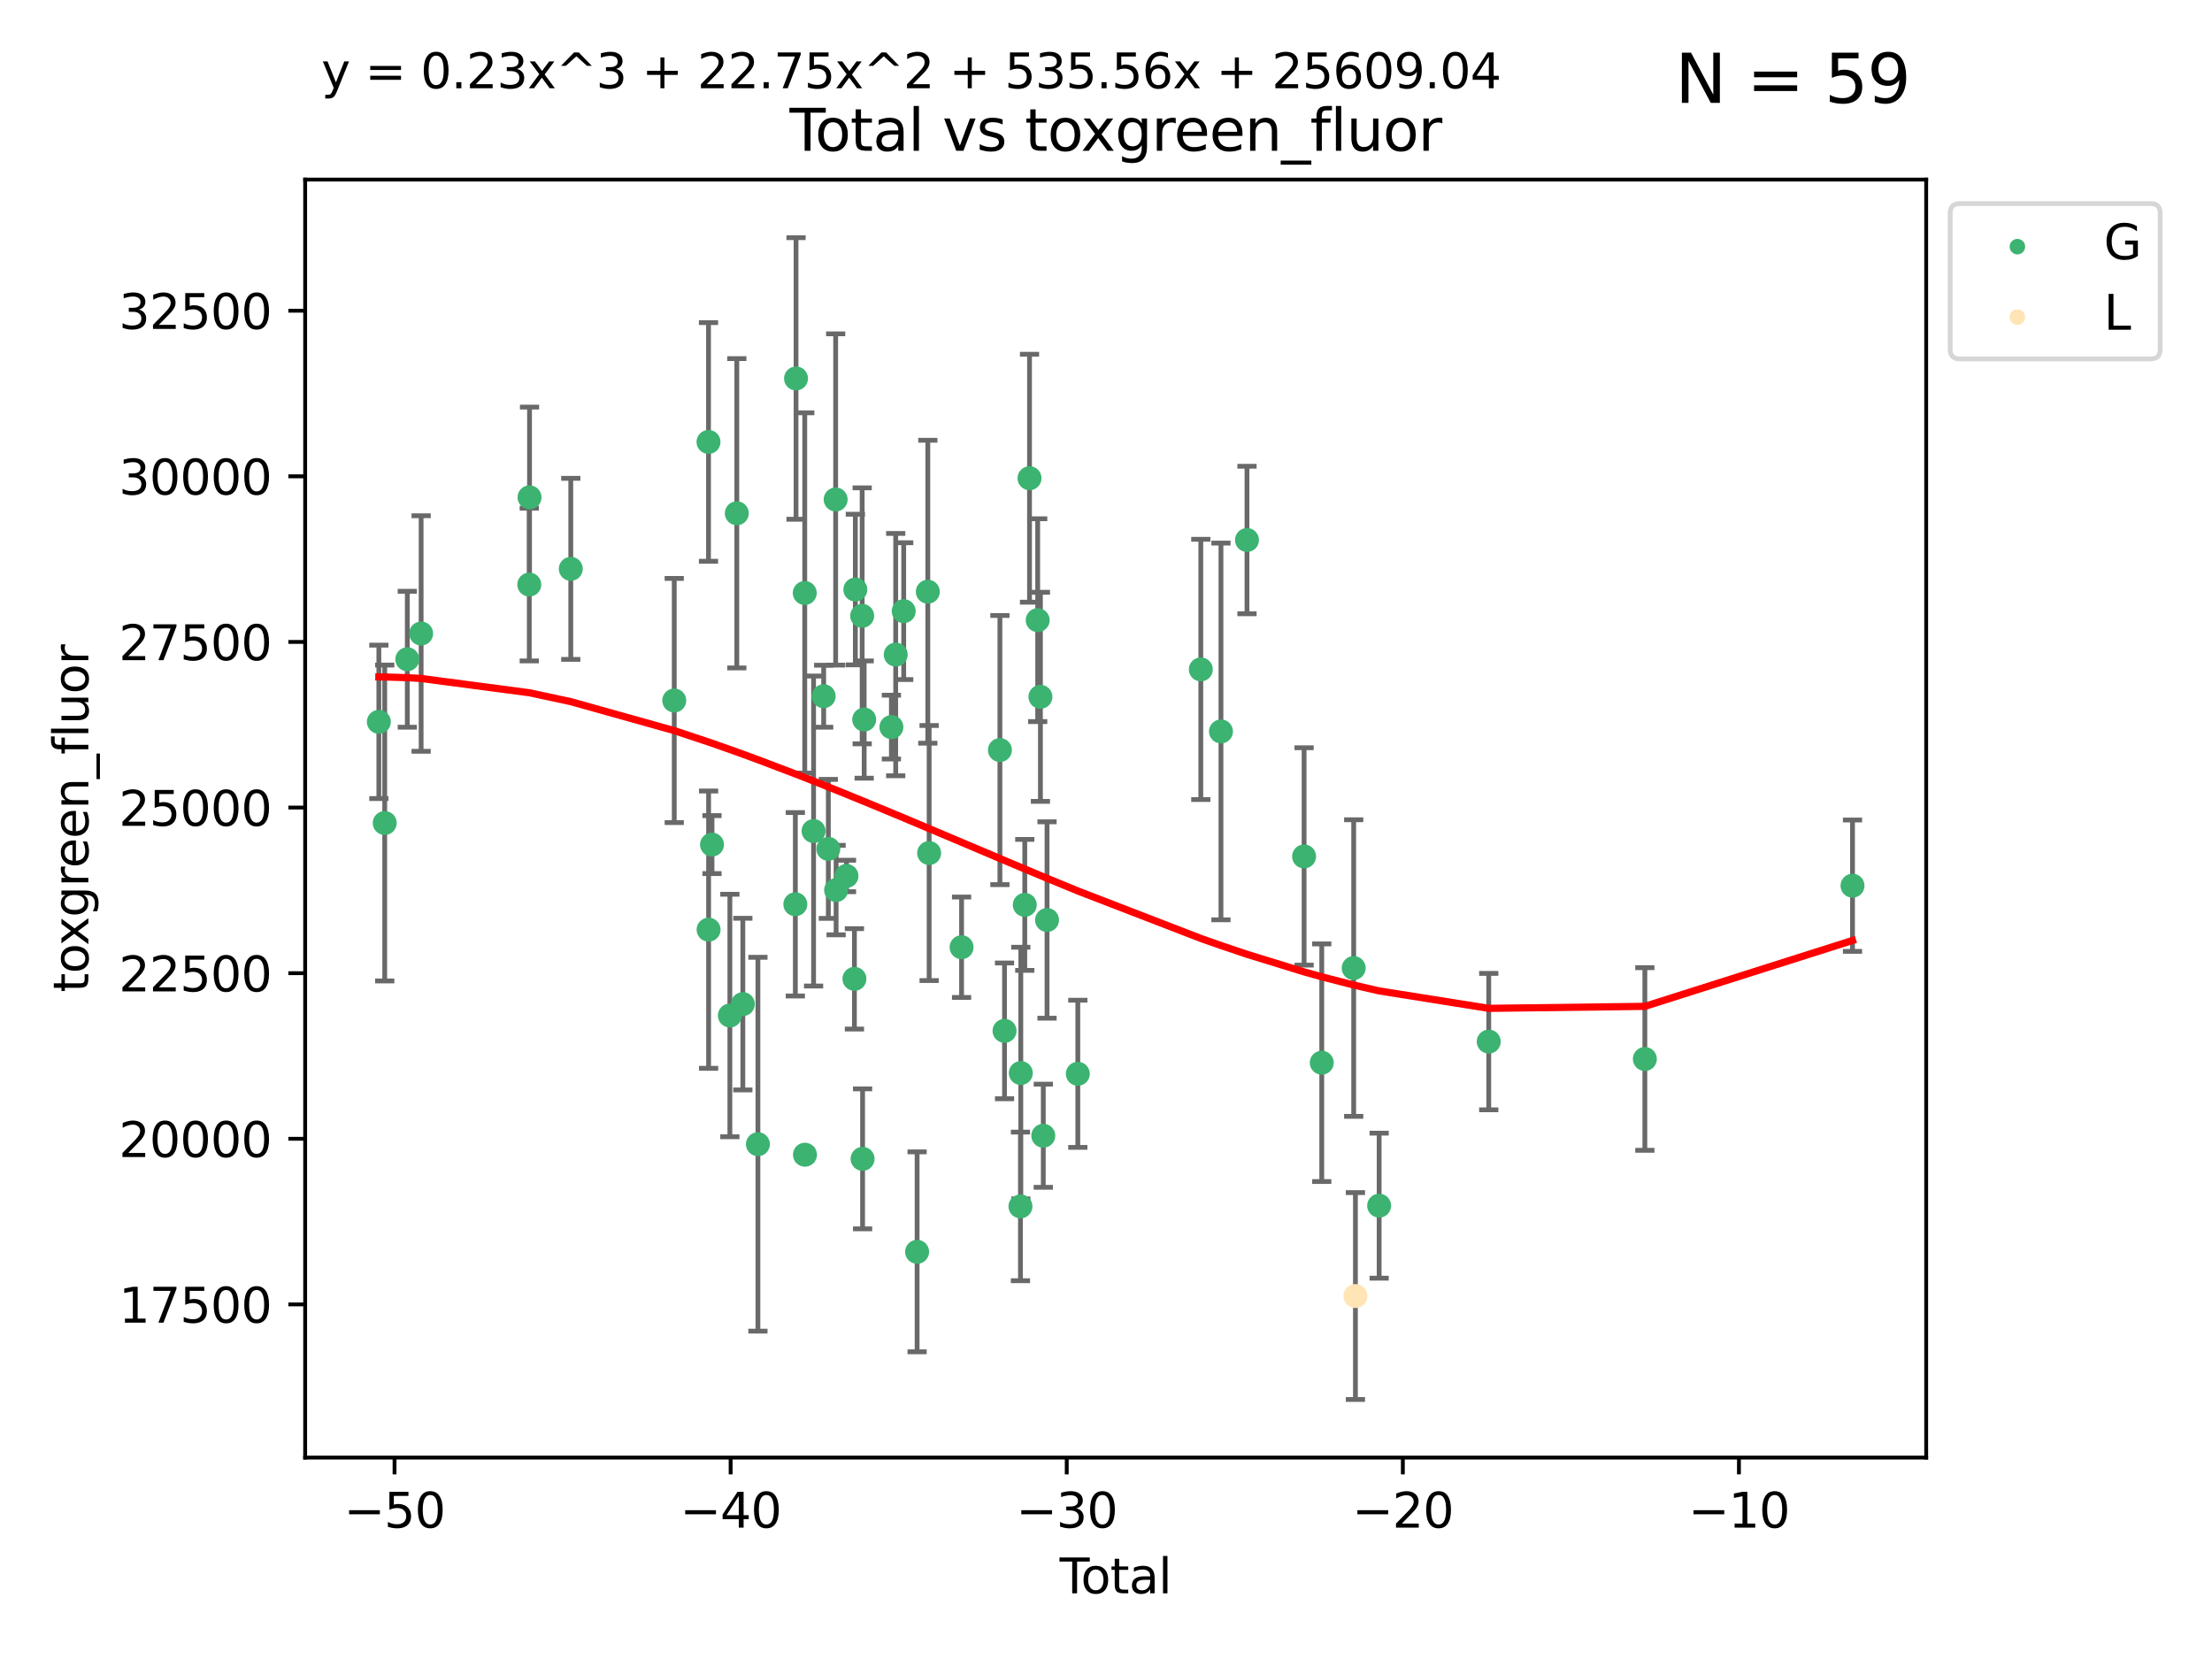 <?xml version="1.0" encoding="utf-8" standalone="no"?>
<!DOCTYPE svg PUBLIC "-//W3C//DTD SVG 1.1//EN"
  "http://www.w3.org/Graphics/SVG/1.1/DTD/svg11.dtd">
<svg xmlns:xlink="http://www.w3.org/1999/xlink" width="460.8pt" height="345.6pt" viewBox="0 0 460.8 345.6" xmlns="http://www.w3.org/2000/svg" version="1.1">
 <defs>
  <style type="text/css">*{stroke-linejoin: round; stroke-linecap: butt}</style>
 </defs>
 <g id="figure_1">
  <g id="patch_1">
   <path d="M 0 345.6 
L 460.8 345.6 
L 460.8 0 
L 0 0 
z
" style="fill: #ffffff"/>
  </g>
  <g id="axes_1">
   <g id="patch_2">
    <path d="M 63.571 303.64 
L 401.26 303.64 
L 401.26 37.411 
L 63.571 37.411 
z
" style="fill: #ffffff"/>
   </g>
   <g id="PathCollection_1">
    <defs>
     <path id="mc51014d4e9" d="M 0 1.118 
C 0.297 1.118 0.581 1 0.791 0.791 
C 1 0.581 1.118 0.297 1.118 0 
C 1.118 -0.297 1 -0.581 0.791 -0.791 
C 0.581 -1 0.297 -1.118 0 -1.118 
C -0.297 -1.118 -0.581 -1 -0.791 -0.791 
C -1 -0.581 -1.118 -0.297 -1.118 0 
C -1.118 0.297 -1 0.581 -0.791 0.791 
C -0.581 1 -0.297 1.118 0 1.118 
z
" style="stroke: #3cb371"/>
    </defs>
    <g clip-path="url(#pfffce9f7a2)">
     <use xlink:href="#mc51014d4e9" x="78.921" y="150.375" style="fill: #3cb371; stroke: #3cb371"/>
     <use xlink:href="#mc51014d4e9" x="80.143" y="171.448" style="fill: #3cb371; stroke: #3cb371"/>
     <use xlink:href="#mc51014d4e9" x="84.848" y="137.334" style="fill: #3cb371; stroke: #3cb371"/>
     <use xlink:href="#mc51014d4e9" x="87.729" y="131.974" style="fill: #3cb371; stroke: #3cb371"/>
     <use xlink:href="#mc51014d4e9" x="110.258" y="121.776" style="fill: #3cb371; stroke: #3cb371"/>
     <use xlink:href="#mc51014d4e9" x="110.312" y="103.607" style="fill: #3cb371; stroke: #3cb371"/>
     <use xlink:href="#mc51014d4e9" x="118.905" y="118.501" style="fill: #3cb371; stroke: #3cb371"/>
     <use xlink:href="#mc51014d4e9" x="140.458" y="145.927" style="fill: #3cb371; stroke: #3cb371"/>
     <use xlink:href="#mc51014d4e9" x="147.595" y="92.067" style="fill: #3cb371; stroke: #3cb371"/>
     <use xlink:href="#mc51014d4e9" x="147.614" y="193.665" style="fill: #3cb371; stroke: #3cb371"/>
     <use xlink:href="#mc51014d4e9" x="148.322" y="175.944" style="fill: #3cb371; stroke: #3cb371"/>
     <use xlink:href="#mc51014d4e9" x="152.044" y="211.551" style="fill: #3cb371; stroke: #3cb371"/>
     <use xlink:href="#mc51014d4e9" x="153.492" y="106.926" style="fill: #3cb371; stroke: #3cb371"/>
     <use xlink:href="#mc51014d4e9" x="154.747" y="209.173" style="fill: #3cb371; stroke: #3cb371"/>
     <use xlink:href="#mc51014d4e9" x="157.889" y="238.359" style="fill: #3cb371; stroke: #3cb371"/>
     <use xlink:href="#mc51014d4e9" x="165.684" y="188.378" style="fill: #3cb371; stroke: #3cb371"/>
     <use xlink:href="#mc51014d4e9" x="165.828" y="78.843" style="fill: #3cb371; stroke: #3cb371"/>
     <use xlink:href="#mc51014d4e9" x="167.644" y="123.528" style="fill: #3cb371; stroke: #3cb371"/>
     <use xlink:href="#mc51014d4e9" x="167.689" y="240.549" style="fill: #3cb371; stroke: #3cb371"/>
     <use xlink:href="#mc51014d4e9" x="169.483" y="173.12" style="fill: #3cb371; stroke: #3cb371"/>
     <use xlink:href="#mc51014d4e9" x="171.586" y="145.038" style="fill: #3cb371; stroke: #3cb371"/>
     <use xlink:href="#mc51014d4e9" x="172.557" y="176.84" style="fill: #3cb371; stroke: #3cb371"/>
     <use xlink:href="#mc51014d4e9" x="174.082" y="104.047" style="fill: #3cb371; stroke: #3cb371"/>
     <use xlink:href="#mc51014d4e9" x="174.176" y="185.42" style="fill: #3cb371; stroke: #3cb371"/>
     <use xlink:href="#mc51014d4e9" x="176.336" y="182.479" style="fill: #3cb371; stroke: #3cb371"/>
     <use xlink:href="#mc51014d4e9" x="177.992" y="203.912" style="fill: #3cb371; stroke: #3cb371"/>
     <use xlink:href="#mc51014d4e9" x="178.185" y="122.814" style="fill: #3cb371; stroke: #3cb371"/>
     <use xlink:href="#mc51014d4e9" x="179.605" y="128.29" style="fill: #3cb371; stroke: #3cb371"/>
     <use xlink:href="#mc51014d4e9" x="179.692" y="241.409" style="fill: #3cb371; stroke: #3cb371"/>
     <use xlink:href="#mc51014d4e9" x="180.026" y="149.894" style="fill: #3cb371; stroke: #3cb371"/>
     <use xlink:href="#mc51014d4e9" x="185.695" y="151.466" style="fill: #3cb371; stroke: #3cb371"/>
     <use xlink:href="#mc51014d4e9" x="186.593" y="136.367" style="fill: #3cb371; stroke: #3cb371"/>
     <use xlink:href="#mc51014d4e9" x="188.257" y="127.313" style="fill: #3cb371; stroke: #3cb371"/>
     <use xlink:href="#mc51014d4e9" x="191.05" y="260.778" style="fill: #3cb371; stroke: #3cb371"/>
     <use xlink:href="#mc51014d4e9" x="193.281" y="123.266" style="fill: #3cb371; stroke: #3cb371"/>
     <use xlink:href="#mc51014d4e9" x="193.556" y="177.704" style="fill: #3cb371; stroke: #3cb371"/>
     <use xlink:href="#mc51014d4e9" x="200.313" y="197.325" style="fill: #3cb371; stroke: #3cb371"/>
     <use xlink:href="#mc51014d4e9" x="208.3" y="156.25" style="fill: #3cb371; stroke: #3cb371"/>
     <use xlink:href="#mc51014d4e9" x="209.264" y="214.747" style="fill: #3cb371; stroke: #3cb371"/>
     <use xlink:href="#mc51014d4e9" x="212.581" y="251.315" style="fill: #3cb371; stroke: #3cb371"/>
     <use xlink:href="#mc51014d4e9" x="212.653" y="223.537" style="fill: #3cb371; stroke: #3cb371"/>
     <use xlink:href="#mc51014d4e9" x="213.48" y="188.502" style="fill: #3cb371; stroke: #3cb371"/>
     <use xlink:href="#mc51014d4e9" x="214.468" y="99.619" style="fill: #3cb371; stroke: #3cb371"/>
     <use xlink:href="#mc51014d4e9" x="216.169" y="129.191" style="fill: #3cb371; stroke: #3cb371"/>
     <use xlink:href="#mc51014d4e9" x="216.74" y="145.162" style="fill: #3cb371; stroke: #3cb371"/>
     <use xlink:href="#mc51014d4e9" x="217.338" y="236.594" style="fill: #3cb371; stroke: #3cb371"/>
     <use xlink:href="#mc51014d4e9" x="218.115" y="191.653" style="fill: #3cb371; stroke: #3cb371"/>
     <use xlink:href="#mc51014d4e9" x="224.528" y="223.692" style="fill: #3cb371; stroke: #3cb371"/>
     <use xlink:href="#mc51014d4e9" x="250.151" y="139.449" style="fill: #3cb371; stroke: #3cb371"/>
     <use xlink:href="#mc51014d4e9" x="254.349" y="152.374" style="fill: #3cb371; stroke: #3cb371"/>
     <use xlink:href="#mc51014d4e9" x="259.768" y="112.495" style="fill: #3cb371; stroke: #3cb371"/>
     <use xlink:href="#mc51014d4e9" x="271.666" y="178.409" style="fill: #3cb371; stroke: #3cb371"/>
     <use xlink:href="#mc51014d4e9" x="275.346" y="221.381" style="fill: #3cb371; stroke: #3cb371"/>
     <use xlink:href="#mc51014d4e9" x="281.999" y="201.663" style="fill: #3cb371; stroke: #3cb371"/>
     <use xlink:href="#mc51014d4e9" x="287.302" y="251.163" style="fill: #3cb371; stroke: #3cb371"/>
     <use xlink:href="#mc51014d4e9" x="310.133" y="216.984" style="fill: #3cb371; stroke: #3cb371"/>
     <use xlink:href="#mc51014d4e9" x="342.654" y="220.608" style="fill: #3cb371; stroke: #3cb371"/>
     <use xlink:href="#mc51014d4e9" x="385.911" y="184.505" style="fill: #3cb371; stroke: #3cb371"/>
    </g>
   </g>
   <g id="PathCollection_2">
    <defs>
     <path id="m5ea538673c" d="M 0 1.118 
C 0.297 1.118 0.581 1 0.791 0.791 
C 1 0.581 1.118 0.297 1.118 0 
C 1.118 -0.297 1 -0.581 0.791 -0.791 
C 0.581 -1 0.297 -1.118 0 -1.118 
C -0.297 -1.118 -0.581 -1 -0.791 -0.791 
C -1 -0.581 -1.118 -0.297 -1.118 0 
C -1.118 0.297 -1 0.581 -0.791 0.791 
C -0.581 1 -0.297 1.118 0 1.118 
z
" style="stroke: #ffe4b5"/>
    </defs>
    <g clip-path="url(#pfffce9f7a2)">
     <use xlink:href="#m5ea538673c" x="282.36" y="269.988" style="fill: #ffe4b5; stroke: #ffe4b5"/>
    </g>
   </g>
   <g id="matplotlib.axis_1">
    <g id="xtick_1">
     <g id="line2d_1">
      <defs>
       <path id="mf98bd9470b" d="M 0 0 
L 0 3.5 
" style="stroke: #000000; stroke-width: 0.8"/>
      </defs>
      <g>
       <use xlink:href="#mf98bd9470b" x="82.19" y="303.64" style="stroke: #000000; stroke-width: 0.8"/>
      </g>
     </g>
     <g id="text_1">
      <!-- −50 -->
      <g transform="translate(71.637 318.238)scale(0.1 -0.1)">
       <defs>
        <path id="DejaVuSans-2212" d="M 678 2272 
L 4684 2272 
L 4684 1741 
L 678 1741 
L 678 2272 
z
" transform="scale(0.016)"/>
        <path id="DejaVuSans-35" d="M 691 4666 
L 3169 4666 
L 3169 4134 
L 1269 4134 
L 1269 2991 
Q 1406 3038 1543 3061 
Q 1681 3084 1819 3084 
Q 2600 3084 3056 2656 
Q 3513 2228 3513 1497 
Q 3513 744 3044 326 
Q 2575 -91 1722 -91 
Q 1428 -91 1123 -41 
Q 819 9 494 109 
L 494 744 
Q 775 591 1075 516 
Q 1375 441 1709 441 
Q 2250 441 2565 725 
Q 2881 1009 2881 1497 
Q 2881 1984 2565 2268 
Q 2250 2553 1709 2553 
Q 1456 2553 1204 2497 
Q 953 2441 691 2322 
L 691 4666 
z
" transform="scale(0.016)"/>
        <path id="DejaVuSans-30" d="M 2034 4250 
Q 1547 4250 1301 3770 
Q 1056 3291 1056 2328 
Q 1056 1369 1301 889 
Q 1547 409 2034 409 
Q 2525 409 2770 889 
Q 3016 1369 3016 2328 
Q 3016 3291 2770 3770 
Q 2525 4250 2034 4250 
z
M 2034 4750 
Q 2819 4750 3233 4129 
Q 3647 3509 3647 2328 
Q 3647 1150 3233 529 
Q 2819 -91 2034 -91 
Q 1250 -91 836 529 
Q 422 1150 422 2328 
Q 422 3509 836 4129 
Q 1250 4750 2034 4750 
z
" transform="scale(0.016)"/>
       </defs>
       <use xlink:href="#DejaVuSans-2212"/>
       <use xlink:href="#DejaVuSans-35" x="83.789"/>
       <use xlink:href="#DejaVuSans-30" x="147.412"/>
      </g>
     </g>
    </g>
    <g id="xtick_2">
     <g id="line2d_2">
      <g>
       <use xlink:href="#mf98bd9470b" x="152.205" y="303.64" style="stroke: #000000; stroke-width: 0.8"/>
      </g>
     </g>
     <g id="text_2">
      <!-- −40 -->
      <g transform="translate(141.653 318.238)scale(0.1 -0.1)">
       <defs>
        <path id="DejaVuSans-34" d="M 2419 4116 
L 825 1625 
L 2419 1625 
L 2419 4116 
z
M 2253 4666 
L 3047 4666 
L 3047 1625 
L 3713 1625 
L 3713 1100 
L 3047 1100 
L 3047 0 
L 2419 0 
L 2419 1100 
L 313 1100 
L 313 1709 
L 2253 4666 
z
" transform="scale(0.016)"/>
       </defs>
       <use xlink:href="#DejaVuSans-2212"/>
       <use xlink:href="#DejaVuSans-34" x="83.789"/>
       <use xlink:href="#DejaVuSans-30" x="147.412"/>
      </g>
     </g>
    </g>
    <g id="xtick_3">
     <g id="line2d_3">
      <g>
       <use xlink:href="#mf98bd9470b" x="222.221" y="303.64" style="stroke: #000000; stroke-width: 0.8"/>
      </g>
     </g>
     <g id="text_3">
      <!-- −30 -->
      <g transform="translate(211.669 318.238)scale(0.1 -0.1)">
       <defs>
        <path id="DejaVuSans-33" d="M 2597 2516 
Q 3050 2419 3304 2112 
Q 3559 1806 3559 1356 
Q 3559 666 3084 287 
Q 2609 -91 1734 -91 
Q 1441 -91 1130 -33 
Q 819 25 488 141 
L 488 750 
Q 750 597 1062 519 
Q 1375 441 1716 441 
Q 2309 441 2620 675 
Q 2931 909 2931 1356 
Q 2931 1769 2642 2001 
Q 2353 2234 1838 2234 
L 1294 2234 
L 1294 2753 
L 1863 2753 
Q 2328 2753 2575 2939 
Q 2822 3125 2822 3475 
Q 2822 3834 2567 4026 
Q 2313 4219 1838 4219 
Q 1578 4219 1281 4162 
Q 984 4106 628 3988 
L 628 4550 
Q 988 4650 1302 4700 
Q 1616 4750 1894 4750 
Q 2613 4750 3031 4423 
Q 3450 4097 3450 3541 
Q 3450 3153 3228 2886 
Q 3006 2619 2597 2516 
z
" transform="scale(0.016)"/>
       </defs>
       <use xlink:href="#DejaVuSans-2212"/>
       <use xlink:href="#DejaVuSans-33" x="83.789"/>
       <use xlink:href="#DejaVuSans-30" x="147.412"/>
      </g>
     </g>
    </g>
    <g id="xtick_4">
     <g id="line2d_4">
      <g>
       <use xlink:href="#mf98bd9470b" x="292.237" y="303.64" style="stroke: #000000; stroke-width: 0.8"/>
      </g>
     </g>
     <g id="text_4">
      <!-- −20 -->
      <g transform="translate(281.684 318.238)scale(0.1 -0.1)">
       <defs>
        <path id="DejaVuSans-32" d="M 1228 531 
L 3431 531 
L 3431 0 
L 469 0 
L 469 531 
Q 828 903 1448 1529 
Q 2069 2156 2228 2338 
Q 2531 2678 2651 2914 
Q 2772 3150 2772 3378 
Q 2772 3750 2511 3984 
Q 2250 4219 1831 4219 
Q 1534 4219 1204 4116 
Q 875 4013 500 3803 
L 500 4441 
Q 881 4594 1212 4672 
Q 1544 4750 1819 4750 
Q 2544 4750 2975 4387 
Q 3406 4025 3406 3419 
Q 3406 3131 3298 2873 
Q 3191 2616 2906 2266 
Q 2828 2175 2409 1742 
Q 1991 1309 1228 531 
z
" transform="scale(0.016)"/>
       </defs>
       <use xlink:href="#DejaVuSans-2212"/>
       <use xlink:href="#DejaVuSans-32" x="83.789"/>
       <use xlink:href="#DejaVuSans-30" x="147.412"/>
      </g>
     </g>
    </g>
    <g id="xtick_5">
     <g id="line2d_5">
      <g>
       <use xlink:href="#mf98bd9470b" x="362.252" y="303.64" style="stroke: #000000; stroke-width: 0.8"/>
      </g>
     </g>
     <g id="text_5">
      <!-- −10 -->
      <g transform="translate(351.7 318.238)scale(0.1 -0.1)">
       <defs>
        <path id="DejaVuSans-31" d="M 794 531 
L 1825 531 
L 1825 4091 
L 703 3866 
L 703 4441 
L 1819 4666 
L 2450 4666 
L 2450 531 
L 3481 531 
L 3481 0 
L 794 0 
L 794 531 
z
" transform="scale(0.016)"/>
       </defs>
       <use xlink:href="#DejaVuSans-2212"/>
       <use xlink:href="#DejaVuSans-31" x="83.789"/>
       <use xlink:href="#DejaVuSans-30" x="147.412"/>
      </g>
     </g>
    </g>
    <g id="text_6">
     <!-- Total -->
     <g transform="translate(220.739 331.917)scale(0.1 -0.1)">
      <defs>
       <path id="DejaVuSans-54" d="M -19 4666 
L 3928 4666 
L 3928 4134 
L 2272 4134 
L 2272 0 
L 1638 0 
L 1638 4134 
L -19 4134 
L -19 4666 
z
" transform="scale(0.016)"/>
       <path id="DejaVuSans-6f" d="M 1959 3097 
Q 1497 3097 1228 2736 
Q 959 2375 959 1747 
Q 959 1119 1226 758 
Q 1494 397 1959 397 
Q 2419 397 2687 759 
Q 2956 1122 2956 1747 
Q 2956 2369 2687 2733 
Q 2419 3097 1959 3097 
z
M 1959 3584 
Q 2709 3584 3137 3096 
Q 3566 2609 3566 1747 
Q 3566 888 3137 398 
Q 2709 -91 1959 -91 
Q 1206 -91 779 398 
Q 353 888 353 1747 
Q 353 2609 779 3096 
Q 1206 3584 1959 3584 
z
" transform="scale(0.016)"/>
       <path id="DejaVuSans-74" d="M 1172 4494 
L 1172 3500 
L 2356 3500 
L 2356 3053 
L 1172 3053 
L 1172 1153 
Q 1172 725 1289 603 
Q 1406 481 1766 481 
L 2356 481 
L 2356 0 
L 1766 0 
Q 1100 0 847 248 
Q 594 497 594 1153 
L 594 3053 
L 172 3053 
L 172 3500 
L 594 3500 
L 594 4494 
L 1172 4494 
z
" transform="scale(0.016)"/>
       <path id="DejaVuSans-61" d="M 2194 1759 
Q 1497 1759 1228 1600 
Q 959 1441 959 1056 
Q 959 750 1161 570 
Q 1363 391 1709 391 
Q 2188 391 2477 730 
Q 2766 1069 2766 1631 
L 2766 1759 
L 2194 1759 
z
M 3341 1997 
L 3341 0 
L 2766 0 
L 2766 531 
Q 2569 213 2275 61 
Q 1981 -91 1556 -91 
Q 1019 -91 701 211 
Q 384 513 384 1019 
Q 384 1609 779 1909 
Q 1175 2209 1959 2209 
L 2766 2209 
L 2766 2266 
Q 2766 2663 2505 2880 
Q 2244 3097 1772 3097 
Q 1472 3097 1187 3025 
Q 903 2953 641 2809 
L 641 3341 
Q 956 3463 1253 3523 
Q 1550 3584 1831 3584 
Q 2591 3584 2966 3190 
Q 3341 2797 3341 1997 
z
" transform="scale(0.016)"/>
       <path id="DejaVuSans-6c" d="M 603 4863 
L 1178 4863 
L 1178 0 
L 603 0 
L 603 4863 
z
" transform="scale(0.016)"/>
      </defs>
      <use xlink:href="#DejaVuSans-54"/>
      <use xlink:href="#DejaVuSans-6f" x="44.084"/>
      <use xlink:href="#DejaVuSans-74" x="105.266"/>
      <use xlink:href="#DejaVuSans-61" x="144.475"/>
      <use xlink:href="#DejaVuSans-6c" x="205.754"/>
     </g>
    </g>
   </g>
   <g id="matplotlib.axis_2">
    <g id="ytick_1">
     <g id="line2d_6">
      <defs>
       <path id="m22811ce552" d="M 0 0 
L -3.5 0 
" style="stroke: #000000; stroke-width: 0.8"/>
      </defs>
      <g>
       <use xlink:href="#m22811ce552" x="63.571" y="271.731" style="stroke: #000000; stroke-width: 0.8"/>
      </g>
     </g>
     <g id="text_7">
      <!-- 17500 -->
      <g transform="translate(24.759 275.531)scale(0.1 -0.1)">
       <defs>
        <path id="DejaVuSans-37" d="M 525 4666 
L 3525 4666 
L 3525 4397 
L 1831 0 
L 1172 0 
L 2766 4134 
L 525 4134 
L 525 4666 
z
" transform="scale(0.016)"/>
       </defs>
       <use xlink:href="#DejaVuSans-31"/>
       <use xlink:href="#DejaVuSans-37" x="63.623"/>
       <use xlink:href="#DejaVuSans-35" x="127.246"/>
       <use xlink:href="#DejaVuSans-30" x="190.869"/>
       <use xlink:href="#DejaVuSans-30" x="254.492"/>
      </g>
     </g>
    </g>
    <g id="ytick_2">
     <g id="line2d_7">
      <g>
       <use xlink:href="#m22811ce552" x="63.571" y="237.23" style="stroke: #000000; stroke-width: 0.8"/>
      </g>
     </g>
     <g id="text_8">
      <!-- 20000 -->
      <g transform="translate(24.759 241.029)scale(0.1 -0.1)">
       <use xlink:href="#DejaVuSans-32"/>
       <use xlink:href="#DejaVuSans-30" x="63.623"/>
       <use xlink:href="#DejaVuSans-30" x="127.246"/>
       <use xlink:href="#DejaVuSans-30" x="190.869"/>
       <use xlink:href="#DejaVuSans-30" x="254.492"/>
      </g>
     </g>
    </g>
    <g id="ytick_3">
     <g id="line2d_8">
      <g>
       <use xlink:href="#m22811ce552" x="63.571" y="202.729" style="stroke: #000000; stroke-width: 0.8"/>
      </g>
     </g>
     <g id="text_9">
      <!-- 22500 -->
      <g transform="translate(24.759 206.528)scale(0.1 -0.1)">
       <use xlink:href="#DejaVuSans-32"/>
       <use xlink:href="#DejaVuSans-32" x="63.623"/>
       <use xlink:href="#DejaVuSans-35" x="127.246"/>
       <use xlink:href="#DejaVuSans-30" x="190.869"/>
       <use xlink:href="#DejaVuSans-30" x="254.492"/>
      </g>
     </g>
    </g>
    <g id="ytick_4">
     <g id="line2d_9">
      <g>
       <use xlink:href="#m22811ce552" x="63.571" y="168.227" style="stroke: #000000; stroke-width: 0.8"/>
      </g>
     </g>
     <g id="text_10">
      <!-- 25000 -->
      <g transform="translate(24.759 172.027)scale(0.1 -0.1)">
       <use xlink:href="#DejaVuSans-32"/>
       <use xlink:href="#DejaVuSans-35" x="63.623"/>
       <use xlink:href="#DejaVuSans-30" x="127.246"/>
       <use xlink:href="#DejaVuSans-30" x="190.869"/>
       <use xlink:href="#DejaVuSans-30" x="254.492"/>
      </g>
     </g>
    </g>
    <g id="ytick_5">
     <g id="line2d_10">
      <g>
       <use xlink:href="#m22811ce552" x="63.571" y="133.726" style="stroke: #000000; stroke-width: 0.8"/>
      </g>
     </g>
     <g id="text_11">
      <!-- 27500 -->
      <g transform="translate(24.759 137.525)scale(0.1 -0.1)">
       <use xlink:href="#DejaVuSans-32"/>
       <use xlink:href="#DejaVuSans-37" x="63.623"/>
       <use xlink:href="#DejaVuSans-35" x="127.246"/>
       <use xlink:href="#DejaVuSans-30" x="190.869"/>
       <use xlink:href="#DejaVuSans-30" x="254.492"/>
      </g>
     </g>
    </g>
    <g id="ytick_6">
     <g id="line2d_11">
      <g>
       <use xlink:href="#m22811ce552" x="63.571" y="99.225" style="stroke: #000000; stroke-width: 0.8"/>
      </g>
     </g>
     <g id="text_12">
      <!-- 30000 -->
      <g transform="translate(24.759 103.024)scale(0.1 -0.1)">
       <use xlink:href="#DejaVuSans-33"/>
       <use xlink:href="#DejaVuSans-30" x="63.623"/>
       <use xlink:href="#DejaVuSans-30" x="127.246"/>
       <use xlink:href="#DejaVuSans-30" x="190.869"/>
       <use xlink:href="#DejaVuSans-30" x="254.492"/>
      </g>
     </g>
    </g>
    <g id="ytick_7">
     <g id="line2d_12">
      <g>
       <use xlink:href="#m22811ce552" x="63.571" y="64.723" style="stroke: #000000; stroke-width: 0.8"/>
      </g>
     </g>
     <g id="text_13">
      <!-- 32500 -->
      <g transform="translate(24.759 68.523)scale(0.1 -0.1)">
       <use xlink:href="#DejaVuSans-33"/>
       <use xlink:href="#DejaVuSans-32" x="63.623"/>
       <use xlink:href="#DejaVuSans-35" x="127.246"/>
       <use xlink:href="#DejaVuSans-30" x="190.869"/>
       <use xlink:href="#DejaVuSans-30" x="254.492"/>
      </g>
     </g>
    </g>
    <g id="text_14">
     <!-- toxgreen_fluor -->
     <g transform="translate(18.401 206.72)rotate(-90)scale(0.1 -0.1)">
      <defs>
       <path id="DejaVuSans-78" d="M 3513 3500 
L 2247 1797 
L 3578 0 
L 2900 0 
L 1881 1375 
L 863 0 
L 184 0 
L 1544 1831 
L 300 3500 
L 978 3500 
L 1906 2253 
L 2834 3500 
L 3513 3500 
z
" transform="scale(0.016)"/>
       <path id="DejaVuSans-67" d="M 2906 1791 
Q 2906 2416 2648 2759 
Q 2391 3103 1925 3103 
Q 1463 3103 1205 2759 
Q 947 2416 947 1791 
Q 947 1169 1205 825 
Q 1463 481 1925 481 
Q 2391 481 2648 825 
Q 2906 1169 2906 1791 
z
M 3481 434 
Q 3481 -459 3084 -895 
Q 2688 -1331 1869 -1331 
Q 1566 -1331 1297 -1286 
Q 1028 -1241 775 -1147 
L 775 -588 
Q 1028 -725 1275 -790 
Q 1522 -856 1778 -856 
Q 2344 -856 2625 -561 
Q 2906 -266 2906 331 
L 2906 616 
Q 2728 306 2450 153 
Q 2172 0 1784 0 
Q 1141 0 747 490 
Q 353 981 353 1791 
Q 353 2603 747 3093 
Q 1141 3584 1784 3584 
Q 2172 3584 2450 3431 
Q 2728 3278 2906 2969 
L 2906 3500 
L 3481 3500 
L 3481 434 
z
" transform="scale(0.016)"/>
       <path id="DejaVuSans-72" d="M 2631 2963 
Q 2534 3019 2420 3045 
Q 2306 3072 2169 3072 
Q 1681 3072 1420 2755 
Q 1159 2438 1159 1844 
L 1159 0 
L 581 0 
L 581 3500 
L 1159 3500 
L 1159 2956 
Q 1341 3275 1631 3429 
Q 1922 3584 2338 3584 
Q 2397 3584 2469 3576 
Q 2541 3569 2628 3553 
L 2631 2963 
z
" transform="scale(0.016)"/>
       <path id="DejaVuSans-65" d="M 3597 1894 
L 3597 1613 
L 953 1613 
Q 991 1019 1311 708 
Q 1631 397 2203 397 
Q 2534 397 2845 478 
Q 3156 559 3463 722 
L 3463 178 
Q 3153 47 2828 -22 
Q 2503 -91 2169 -91 
Q 1331 -91 842 396 
Q 353 884 353 1716 
Q 353 2575 817 3079 
Q 1281 3584 2069 3584 
Q 2775 3584 3186 3129 
Q 3597 2675 3597 1894 
z
M 3022 2063 
Q 3016 2534 2758 2815 
Q 2500 3097 2075 3097 
Q 1594 3097 1305 2825 
Q 1016 2553 972 2059 
L 3022 2063 
z
" transform="scale(0.016)"/>
       <path id="DejaVuSans-6e" d="M 3513 2113 
L 3513 0 
L 2938 0 
L 2938 2094 
Q 2938 2591 2744 2837 
Q 2550 3084 2163 3084 
Q 1697 3084 1428 2787 
Q 1159 2491 1159 1978 
L 1159 0 
L 581 0 
L 581 3500 
L 1159 3500 
L 1159 2956 
Q 1366 3272 1645 3428 
Q 1925 3584 2291 3584 
Q 2894 3584 3203 3211 
Q 3513 2838 3513 2113 
z
" transform="scale(0.016)"/>
       <path id="DejaVuSans-5f" d="M 3263 -1063 
L 3263 -1509 
L -63 -1509 
L -63 -1063 
L 3263 -1063 
z
" transform="scale(0.016)"/>
       <path id="DejaVuSans-66" d="M 2375 4863 
L 2375 4384 
L 1825 4384 
Q 1516 4384 1395 4259 
Q 1275 4134 1275 3809 
L 1275 3500 
L 2222 3500 
L 2222 3053 
L 1275 3053 
L 1275 0 
L 697 0 
L 697 3053 
L 147 3053 
L 147 3500 
L 697 3500 
L 697 3744 
Q 697 4328 969 4595 
Q 1241 4863 1831 4863 
L 2375 4863 
z
" transform="scale(0.016)"/>
       <path id="DejaVuSans-75" d="M 544 1381 
L 544 3500 
L 1119 3500 
L 1119 1403 
Q 1119 906 1312 657 
Q 1506 409 1894 409 
Q 2359 409 2629 706 
Q 2900 1003 2900 1516 
L 2900 3500 
L 3475 3500 
L 3475 0 
L 2900 0 
L 2900 538 
Q 2691 219 2414 64 
Q 2138 -91 1772 -91 
Q 1169 -91 856 284 
Q 544 659 544 1381 
z
M 1991 3584 
L 1991 3584 
z
" transform="scale(0.016)"/>
      </defs>
      <use xlink:href="#DejaVuSans-74"/>
      <use xlink:href="#DejaVuSans-6f" x="39.209"/>
      <use xlink:href="#DejaVuSans-78" x="97.266"/>
      <use xlink:href="#DejaVuSans-67" x="156.445"/>
      <use xlink:href="#DejaVuSans-72" x="219.922"/>
      <use xlink:href="#DejaVuSans-65" x="258.785"/>
      <use xlink:href="#DejaVuSans-65" x="320.309"/>
      <use xlink:href="#DejaVuSans-6e" x="381.832"/>
      <use xlink:href="#DejaVuSans-5f" x="445.211"/>
      <use xlink:href="#DejaVuSans-66" x="495.211"/>
      <use xlink:href="#DejaVuSans-6c" x="530.416"/>
      <use xlink:href="#DejaVuSans-75" x="558.199"/>
      <use xlink:href="#DejaVuSans-6f" x="621.578"/>
      <use xlink:href="#DejaVuSans-72" x="682.76"/>
     </g>
    </g>
   </g>
   <g id="LineCollection_1">
    <path d="M 78.921 166.356 
L 78.921 134.393 
" clip-path="url(#pfffce9f7a2)" style="fill: none; stroke: #696969"/>
    <path d="M 80.143 204.349 
L 80.143 138.546 
" clip-path="url(#pfffce9f7a2)" style="fill: none; stroke: #696969"/>
    <path d="M 84.848 151.494 
L 84.848 123.173 
" clip-path="url(#pfffce9f7a2)" style="fill: none; stroke: #696969"/>
    <path d="M 87.729 156.507 
L 87.729 107.44 
" clip-path="url(#pfffce9f7a2)" style="fill: none; stroke: #696969"/>
    <path d="M 110.258 137.683 
L 110.258 105.868 
" clip-path="url(#pfffce9f7a2)" style="fill: none; stroke: #696969"/>
    <path d="M 110.312 122.409 
L 110.312 84.804 
" clip-path="url(#pfffce9f7a2)" style="fill: none; stroke: #696969"/>
    <path d="M 118.905 137.359 
L 118.905 99.642 
" clip-path="url(#pfffce9f7a2)" style="fill: none; stroke: #696969"/>
    <path d="M 140.458 171.36 
L 140.458 120.494 
" clip-path="url(#pfffce9f7a2)" style="fill: none; stroke: #696969"/>
    <path d="M 147.595 116.921 
L 147.595 67.212 
" clip-path="url(#pfffce9f7a2)" style="fill: none; stroke: #696969"/>
    <path d="M 147.614 222.548 
L 147.614 164.783 
" clip-path="url(#pfffce9f7a2)" style="fill: none; stroke: #696969"/>
    <path d="M 148.322 181.984 
L 148.322 169.905 
" clip-path="url(#pfffce9f7a2)" style="fill: none; stroke: #696969"/>
    <path d="M 152.044 236.809 
L 152.044 186.293 
" clip-path="url(#pfffce9f7a2)" style="fill: none; stroke: #696969"/>
    <path d="M 153.492 139.144 
L 153.492 74.707 
" clip-path="url(#pfffce9f7a2)" style="fill: none; stroke: #696969"/>
    <path d="M 154.747 227.054 
L 154.747 191.292 
" clip-path="url(#pfffce9f7a2)" style="fill: none; stroke: #696969"/>
    <path d="M 157.889 277.295 
L 157.889 199.423 
" clip-path="url(#pfffce9f7a2)" style="fill: none; stroke: #696969"/>
    <path d="M 165.684 207.484 
L 165.684 169.273 
" clip-path="url(#pfffce9f7a2)" style="fill: none; stroke: #696969"/>
    <path d="M 165.828 108.173 
L 165.828 49.513 
" clip-path="url(#pfffce9f7a2)" style="fill: none; stroke: #696969"/>
    <path d="M 167.644 161.057 
L 167.644 85.998 
" clip-path="url(#pfffce9f7a2)" style="fill: none; stroke: #696969"/>
    <path d="M 167.689 241.582 
L 167.689 239.516 
" clip-path="url(#pfffce9f7a2)" style="fill: none; stroke: #696969"/>
    <path d="M 169.483 205.406 
L 169.483 140.834 
" clip-path="url(#pfffce9f7a2)" style="fill: none; stroke: #696969"/>
    <path d="M 171.586 151.495 
L 171.586 138.581 
" clip-path="url(#pfffce9f7a2)" style="fill: none; stroke: #696969"/>
    <path d="M 172.557 191.317 
L 172.557 162.363 
" clip-path="url(#pfffce9f7a2)" style="fill: none; stroke: #696969"/>
    <path d="M 174.082 138.553 
L 174.082 69.542 
" clip-path="url(#pfffce9f7a2)" style="fill: none; stroke: #696969"/>
    <path d="M 174.176 194.74 
L 174.176 176.101 
" clip-path="url(#pfffce9f7a2)" style="fill: none; stroke: #696969"/>
    <path d="M 176.336 185.759 
L 176.336 179.199 
" clip-path="url(#pfffce9f7a2)" style="fill: none; stroke: #696969"/>
    <path d="M 177.992 214.37 
L 177.992 193.455 
" clip-path="url(#pfffce9f7a2)" style="fill: none; stroke: #696969"/>
    <path d="M 178.185 138.506 
L 178.185 107.122 
" clip-path="url(#pfffce9f7a2)" style="fill: none; stroke: #696969"/>
    <path d="M 179.605 154.953 
L 179.605 101.628 
" clip-path="url(#pfffce9f7a2)" style="fill: none; stroke: #696969"/>
    <path d="M 179.692 255.989 
L 179.692 226.829 
" clip-path="url(#pfffce9f7a2)" style="fill: none; stroke: #696969"/>
    <path d="M 180.026 162.11 
L 180.026 137.678 
" clip-path="url(#pfffce9f7a2)" style="fill: none; stroke: #696969"/>
    <path d="M 185.695 158.113 
L 185.695 144.818 
" clip-path="url(#pfffce9f7a2)" style="fill: none; stroke: #696969"/>
    <path d="M 186.593 161.604 
L 186.593 111.13 
" clip-path="url(#pfffce9f7a2)" style="fill: none; stroke: #696969"/>
    <path d="M 188.257 141.566 
L 188.257 113.06 
" clip-path="url(#pfffce9f7a2)" style="fill: none; stroke: #696969"/>
    <path d="M 191.05 281.603 
L 191.05 239.954 
" clip-path="url(#pfffce9f7a2)" style="fill: none; stroke: #696969"/>
    <path d="M 193.281 154.822 
L 193.281 91.711 
" clip-path="url(#pfffce9f7a2)" style="fill: none; stroke: #696969"/>
    <path d="M 193.556 204.273 
L 193.556 151.135 
" clip-path="url(#pfffce9f7a2)" style="fill: none; stroke: #696969"/>
    <path d="M 200.313 207.783 
L 200.313 186.867 
" clip-path="url(#pfffce9f7a2)" style="fill: none; stroke: #696969"/>
    <path d="M 208.3 184.284 
L 208.3 128.217 
" clip-path="url(#pfffce9f7a2)" style="fill: none; stroke: #696969"/>
    <path d="M 209.264 228.89 
L 209.264 200.605 
" clip-path="url(#pfffce9f7a2)" style="fill: none; stroke: #696969"/>
    <path d="M 212.581 266.795 
L 212.581 235.835 
" clip-path="url(#pfffce9f7a2)" style="fill: none; stroke: #696969"/>
    <path d="M 212.653 249.744 
L 212.653 197.33 
" clip-path="url(#pfffce9f7a2)" style="fill: none; stroke: #696969"/>
    <path d="M 213.48 202.14 
L 213.48 174.865 
" clip-path="url(#pfffce9f7a2)" style="fill: none; stroke: #696969"/>
    <path d="M 214.468 125.447 
L 214.468 73.792 
" clip-path="url(#pfffce9f7a2)" style="fill: none; stroke: #696969"/>
    <path d="M 216.169 150.318 
L 216.169 108.063 
" clip-path="url(#pfffce9f7a2)" style="fill: none; stroke: #696969"/>
    <path d="M 216.74 166.939 
L 216.74 123.386 
" clip-path="url(#pfffce9f7a2)" style="fill: none; stroke: #696969"/>
    <path d="M 217.338 247.339 
L 217.338 225.848 
" clip-path="url(#pfffce9f7a2)" style="fill: none; stroke: #696969"/>
    <path d="M 218.115 212.108 
L 218.115 171.198 
" clip-path="url(#pfffce9f7a2)" style="fill: none; stroke: #696969"/>
    <path d="M 224.528 239.021 
L 224.528 208.362 
" clip-path="url(#pfffce9f7a2)" style="fill: none; stroke: #696969"/>
    <path d="M 250.151 166.555 
L 250.151 112.344 
" clip-path="url(#pfffce9f7a2)" style="fill: none; stroke: #696969"/>
    <path d="M 254.349 191.612 
L 254.349 113.137 
" clip-path="url(#pfffce9f7a2)" style="fill: none; stroke: #696969"/>
    <path d="M 259.768 127.857 
L 259.768 97.133 
" clip-path="url(#pfffce9f7a2)" style="fill: none; stroke: #696969"/>
    <path d="M 271.666 201.053 
L 271.666 155.765 
" clip-path="url(#pfffce9f7a2)" style="fill: none; stroke: #696969"/>
    <path d="M 275.346 246.132 
L 275.346 196.631 
" clip-path="url(#pfffce9f7a2)" style="fill: none; stroke: #696969"/>
    <path d="M 281.999 232.555 
L 281.999 170.77 
" clip-path="url(#pfffce9f7a2)" style="fill: none; stroke: #696969"/>
    <path d="M 287.302 266.268 
L 287.302 236.058 
" clip-path="url(#pfffce9f7a2)" style="fill: none; stroke: #696969"/>
    <path d="M 310.133 231.189 
L 310.133 202.778 
" clip-path="url(#pfffce9f7a2)" style="fill: none; stroke: #696969"/>
    <path d="M 342.654 239.629 
L 342.654 201.586 
" clip-path="url(#pfffce9f7a2)" style="fill: none; stroke: #696969"/>
    <path d="M 385.911 198.191 
L 385.911 170.82 
" clip-path="url(#pfffce9f7a2)" style="fill: none; stroke: #696969"/>
   </g>
   <g id="line2d_13">
    <defs>
     <path id="m8944da0ae4" d="M 2 0 
L -2 -0 
" style="stroke: #696969"/>
    </defs>
    <g clip-path="url(#pfffce9f7a2)">
     <use xlink:href="#m8944da0ae4" x="78.921" y="166.356" style="fill: #696969; stroke: #696969"/>
     <use xlink:href="#m8944da0ae4" x="80.143" y="204.349" style="fill: #696969; stroke: #696969"/>
     <use xlink:href="#m8944da0ae4" x="84.848" y="151.494" style="fill: #696969; stroke: #696969"/>
     <use xlink:href="#m8944da0ae4" x="87.729" y="156.507" style="fill: #696969; stroke: #696969"/>
     <use xlink:href="#m8944da0ae4" x="110.258" y="137.683" style="fill: #696969; stroke: #696969"/>
     <use xlink:href="#m8944da0ae4" x="110.312" y="122.409" style="fill: #696969; stroke: #696969"/>
     <use xlink:href="#m8944da0ae4" x="118.905" y="137.359" style="fill: #696969; stroke: #696969"/>
     <use xlink:href="#m8944da0ae4" x="140.458" y="171.36" style="fill: #696969; stroke: #696969"/>
     <use xlink:href="#m8944da0ae4" x="147.595" y="116.921" style="fill: #696969; stroke: #696969"/>
     <use xlink:href="#m8944da0ae4" x="147.614" y="222.548" style="fill: #696969; stroke: #696969"/>
     <use xlink:href="#m8944da0ae4" x="148.322" y="181.984" style="fill: #696969; stroke: #696969"/>
     <use xlink:href="#m8944da0ae4" x="152.044" y="236.809" style="fill: #696969; stroke: #696969"/>
     <use xlink:href="#m8944da0ae4" x="153.492" y="139.144" style="fill: #696969; stroke: #696969"/>
     <use xlink:href="#m8944da0ae4" x="154.747" y="227.054" style="fill: #696969; stroke: #696969"/>
     <use xlink:href="#m8944da0ae4" x="157.889" y="277.295" style="fill: #696969; stroke: #696969"/>
     <use xlink:href="#m8944da0ae4" x="165.684" y="207.484" style="fill: #696969; stroke: #696969"/>
     <use xlink:href="#m8944da0ae4" x="165.828" y="108.173" style="fill: #696969; stroke: #696969"/>
     <use xlink:href="#m8944da0ae4" x="167.644" y="161.057" style="fill: #696969; stroke: #696969"/>
     <use xlink:href="#m8944da0ae4" x="167.689" y="241.582" style="fill: #696969; stroke: #696969"/>
     <use xlink:href="#m8944da0ae4" x="169.483" y="205.406" style="fill: #696969; stroke: #696969"/>
     <use xlink:href="#m8944da0ae4" x="171.586" y="151.495" style="fill: #696969; stroke: #696969"/>
     <use xlink:href="#m8944da0ae4" x="172.557" y="191.317" style="fill: #696969; stroke: #696969"/>
     <use xlink:href="#m8944da0ae4" x="174.082" y="138.553" style="fill: #696969; stroke: #696969"/>
     <use xlink:href="#m8944da0ae4" x="174.176" y="194.74" style="fill: #696969; stroke: #696969"/>
     <use xlink:href="#m8944da0ae4" x="176.336" y="185.759" style="fill: #696969; stroke: #696969"/>
     <use xlink:href="#m8944da0ae4" x="177.992" y="214.37" style="fill: #696969; stroke: #696969"/>
     <use xlink:href="#m8944da0ae4" x="178.185" y="138.506" style="fill: #696969; stroke: #696969"/>
     <use xlink:href="#m8944da0ae4" x="179.605" y="154.953" style="fill: #696969; stroke: #696969"/>
     <use xlink:href="#m8944da0ae4" x="179.692" y="255.989" style="fill: #696969; stroke: #696969"/>
     <use xlink:href="#m8944da0ae4" x="180.026" y="162.11" style="fill: #696969; stroke: #696969"/>
     <use xlink:href="#m8944da0ae4" x="185.695" y="158.113" style="fill: #696969; stroke: #696969"/>
     <use xlink:href="#m8944da0ae4" x="186.593" y="161.604" style="fill: #696969; stroke: #696969"/>
     <use xlink:href="#m8944da0ae4" x="188.257" y="141.566" style="fill: #696969; stroke: #696969"/>
     <use xlink:href="#m8944da0ae4" x="191.05" y="281.603" style="fill: #696969; stroke: #696969"/>
     <use xlink:href="#m8944da0ae4" x="193.281" y="154.822" style="fill: #696969; stroke: #696969"/>
     <use xlink:href="#m8944da0ae4" x="193.556" y="204.273" style="fill: #696969; stroke: #696969"/>
     <use xlink:href="#m8944da0ae4" x="200.313" y="207.783" style="fill: #696969; stroke: #696969"/>
     <use xlink:href="#m8944da0ae4" x="208.3" y="184.284" style="fill: #696969; stroke: #696969"/>
     <use xlink:href="#m8944da0ae4" x="209.264" y="228.89" style="fill: #696969; stroke: #696969"/>
     <use xlink:href="#m8944da0ae4" x="212.581" y="266.795" style="fill: #696969; stroke: #696969"/>
     <use xlink:href="#m8944da0ae4" x="212.653" y="249.744" style="fill: #696969; stroke: #696969"/>
     <use xlink:href="#m8944da0ae4" x="213.48" y="202.14" style="fill: #696969; stroke: #696969"/>
     <use xlink:href="#m8944da0ae4" x="214.468" y="125.447" style="fill: #696969; stroke: #696969"/>
     <use xlink:href="#m8944da0ae4" x="216.169" y="150.318" style="fill: #696969; stroke: #696969"/>
     <use xlink:href="#m8944da0ae4" x="216.74" y="166.939" style="fill: #696969; stroke: #696969"/>
     <use xlink:href="#m8944da0ae4" x="217.338" y="247.339" style="fill: #696969; stroke: #696969"/>
     <use xlink:href="#m8944da0ae4" x="218.115" y="212.108" style="fill: #696969; stroke: #696969"/>
     <use xlink:href="#m8944da0ae4" x="224.528" y="239.021" style="fill: #696969; stroke: #696969"/>
     <use xlink:href="#m8944da0ae4" x="250.151" y="166.555" style="fill: #696969; stroke: #696969"/>
     <use xlink:href="#m8944da0ae4" x="254.349" y="191.612" style="fill: #696969; stroke: #696969"/>
     <use xlink:href="#m8944da0ae4" x="259.768" y="127.857" style="fill: #696969; stroke: #696969"/>
     <use xlink:href="#m8944da0ae4" x="271.666" y="201.053" style="fill: #696969; stroke: #696969"/>
     <use xlink:href="#m8944da0ae4" x="275.346" y="246.132" style="fill: #696969; stroke: #696969"/>
     <use xlink:href="#m8944da0ae4" x="281.999" y="232.555" style="fill: #696969; stroke: #696969"/>
     <use xlink:href="#m8944da0ae4" x="287.302" y="266.268" style="fill: #696969; stroke: #696969"/>
     <use xlink:href="#m8944da0ae4" x="310.133" y="231.189" style="fill: #696969; stroke: #696969"/>
     <use xlink:href="#m8944da0ae4" x="342.654" y="239.629" style="fill: #696969; stroke: #696969"/>
     <use xlink:href="#m8944da0ae4" x="385.911" y="198.191" style="fill: #696969; stroke: #696969"/>
    </g>
   </g>
   <g id="line2d_14">
    <g clip-path="url(#pfffce9f7a2)">
     <use xlink:href="#m8944da0ae4" x="78.921" y="134.393" style="fill: #696969; stroke: #696969"/>
     <use xlink:href="#m8944da0ae4" x="80.143" y="138.546" style="fill: #696969; stroke: #696969"/>
     <use xlink:href="#m8944da0ae4" x="84.848" y="123.173" style="fill: #696969; stroke: #696969"/>
     <use xlink:href="#m8944da0ae4" x="87.729" y="107.44" style="fill: #696969; stroke: #696969"/>
     <use xlink:href="#m8944da0ae4" x="110.258" y="105.868" style="fill: #696969; stroke: #696969"/>
     <use xlink:href="#m8944da0ae4" x="110.312" y="84.804" style="fill: #696969; stroke: #696969"/>
     <use xlink:href="#m8944da0ae4" x="118.905" y="99.642" style="fill: #696969; stroke: #696969"/>
     <use xlink:href="#m8944da0ae4" x="140.458" y="120.494" style="fill: #696969; stroke: #696969"/>
     <use xlink:href="#m8944da0ae4" x="147.595" y="67.212" style="fill: #696969; stroke: #696969"/>
     <use xlink:href="#m8944da0ae4" x="147.614" y="164.783" style="fill: #696969; stroke: #696969"/>
     <use xlink:href="#m8944da0ae4" x="148.322" y="169.905" style="fill: #696969; stroke: #696969"/>
     <use xlink:href="#m8944da0ae4" x="152.044" y="186.293" style="fill: #696969; stroke: #696969"/>
     <use xlink:href="#m8944da0ae4" x="153.492" y="74.707" style="fill: #696969; stroke: #696969"/>
     <use xlink:href="#m8944da0ae4" x="154.747" y="191.292" style="fill: #696969; stroke: #696969"/>
     <use xlink:href="#m8944da0ae4" x="157.889" y="199.423" style="fill: #696969; stroke: #696969"/>
     <use xlink:href="#m8944da0ae4" x="165.684" y="169.273" style="fill: #696969; stroke: #696969"/>
     <use xlink:href="#m8944da0ae4" x="165.828" y="49.513" style="fill: #696969; stroke: #696969"/>
     <use xlink:href="#m8944da0ae4" x="167.644" y="85.998" style="fill: #696969; stroke: #696969"/>
     <use xlink:href="#m8944da0ae4" x="167.689" y="239.516" style="fill: #696969; stroke: #696969"/>
     <use xlink:href="#m8944da0ae4" x="169.483" y="140.834" style="fill: #696969; stroke: #696969"/>
     <use xlink:href="#m8944da0ae4" x="171.586" y="138.581" style="fill: #696969; stroke: #696969"/>
     <use xlink:href="#m8944da0ae4" x="172.557" y="162.363" style="fill: #696969; stroke: #696969"/>
     <use xlink:href="#m8944da0ae4" x="174.082" y="69.542" style="fill: #696969; stroke: #696969"/>
     <use xlink:href="#m8944da0ae4" x="174.176" y="176.101" style="fill: #696969; stroke: #696969"/>
     <use xlink:href="#m8944da0ae4" x="176.336" y="179.199" style="fill: #696969; stroke: #696969"/>
     <use xlink:href="#m8944da0ae4" x="177.992" y="193.455" style="fill: #696969; stroke: #696969"/>
     <use xlink:href="#m8944da0ae4" x="178.185" y="107.122" style="fill: #696969; stroke: #696969"/>
     <use xlink:href="#m8944da0ae4" x="179.605" y="101.628" style="fill: #696969; stroke: #696969"/>
     <use xlink:href="#m8944da0ae4" x="179.692" y="226.829" style="fill: #696969; stroke: #696969"/>
     <use xlink:href="#m8944da0ae4" x="180.026" y="137.678" style="fill: #696969; stroke: #696969"/>
     <use xlink:href="#m8944da0ae4" x="185.695" y="144.818" style="fill: #696969; stroke: #696969"/>
     <use xlink:href="#m8944da0ae4" x="186.593" y="111.13" style="fill: #696969; stroke: #696969"/>
     <use xlink:href="#m8944da0ae4" x="188.257" y="113.06" style="fill: #696969; stroke: #696969"/>
     <use xlink:href="#m8944da0ae4" x="191.05" y="239.954" style="fill: #696969; stroke: #696969"/>
     <use xlink:href="#m8944da0ae4" x="193.281" y="91.711" style="fill: #696969; stroke: #696969"/>
     <use xlink:href="#m8944da0ae4" x="193.556" y="151.135" style="fill: #696969; stroke: #696969"/>
     <use xlink:href="#m8944da0ae4" x="200.313" y="186.867" style="fill: #696969; stroke: #696969"/>
     <use xlink:href="#m8944da0ae4" x="208.3" y="128.217" style="fill: #696969; stroke: #696969"/>
     <use xlink:href="#m8944da0ae4" x="209.264" y="200.605" style="fill: #696969; stroke: #696969"/>
     <use xlink:href="#m8944da0ae4" x="212.581" y="235.835" style="fill: #696969; stroke: #696969"/>
     <use xlink:href="#m8944da0ae4" x="212.653" y="197.33" style="fill: #696969; stroke: #696969"/>
     <use xlink:href="#m8944da0ae4" x="213.48" y="174.865" style="fill: #696969; stroke: #696969"/>
     <use xlink:href="#m8944da0ae4" x="214.468" y="73.792" style="fill: #696969; stroke: #696969"/>
     <use xlink:href="#m8944da0ae4" x="216.169" y="108.063" style="fill: #696969; stroke: #696969"/>
     <use xlink:href="#m8944da0ae4" x="216.74" y="123.386" style="fill: #696969; stroke: #696969"/>
     <use xlink:href="#m8944da0ae4" x="217.338" y="225.848" style="fill: #696969; stroke: #696969"/>
     <use xlink:href="#m8944da0ae4" x="218.115" y="171.198" style="fill: #696969; stroke: #696969"/>
     <use xlink:href="#m8944da0ae4" x="224.528" y="208.362" style="fill: #696969; stroke: #696969"/>
     <use xlink:href="#m8944da0ae4" x="250.151" y="112.344" style="fill: #696969; stroke: #696969"/>
     <use xlink:href="#m8944da0ae4" x="254.349" y="113.137" style="fill: #696969; stroke: #696969"/>
     <use xlink:href="#m8944da0ae4" x="259.768" y="97.133" style="fill: #696969; stroke: #696969"/>
     <use xlink:href="#m8944da0ae4" x="271.666" y="155.765" style="fill: #696969; stroke: #696969"/>
     <use xlink:href="#m8944da0ae4" x="275.346" y="196.631" style="fill: #696969; stroke: #696969"/>
     <use xlink:href="#m8944da0ae4" x="281.999" y="170.77" style="fill: #696969; stroke: #696969"/>
     <use xlink:href="#m8944da0ae4" x="287.302" y="236.058" style="fill: #696969; stroke: #696969"/>
     <use xlink:href="#m8944da0ae4" x="310.133" y="202.778" style="fill: #696969; stroke: #696969"/>
     <use xlink:href="#m8944da0ae4" x="342.654" y="201.586" style="fill: #696969; stroke: #696969"/>
     <use xlink:href="#m8944da0ae4" x="385.911" y="170.82" style="fill: #696969; stroke: #696969"/>
    </g>
   </g>
   <g id="LineCollection_2">
    <path d="M 282.36 291.539 
L 282.36 248.438 
" clip-path="url(#pfffce9f7a2)" style="fill: none; stroke: #696969"/>
   </g>
   <g id="line2d_15">
    <g clip-path="url(#pfffce9f7a2)">
     <use xlink:href="#m8944da0ae4" x="282.36" y="291.539" style="fill: #696969; stroke: #696969"/>
    </g>
   </g>
   <g id="line2d_16">
    <g clip-path="url(#pfffce9f7a2)">
     <use xlink:href="#m8944da0ae4" x="282.36" y="248.438" style="fill: #696969; stroke: #696969"/>
    </g>
   </g>
   <g id="line2d_17">
    <path d="M 78.921 141.011 
L 80.143 141.026 
L 84.848 141.176 
L 87.729 141.338 
L 110.258 144.311 
L 110.312 144.321 
L 118.905 146.167 
L 140.458 152.203 
L 147.595 154.575 
L 147.614 154.581 
L 148.322 154.825 
L 152.044 156.132 
L 153.492 156.65 
L 154.747 157.104 
L 157.889 158.258 
L 165.684 161.22 
L 165.828 161.276 
L 167.644 161.984 
L 167.689 162.002 
L 169.483 162.708 
L 171.586 163.544 
L 172.557 163.932 
L 174.082 164.544 
L 174.176 164.582 
L 176.336 165.456 
L 177.992 166.131 
L 178.185 166.21 
L 179.605 166.791 
L 179.692 166.826 
L 180.026 166.964 
L 185.695 169.31 
L 186.593 169.685 
L 188.257 170.381 
L 191.05 171.553 
L 193.281 172.492 
L 193.556 172.608 
L 200.313 175.465 
L 208.3 178.844 
L 209.264 179.251 
L 212.581 180.647 
L 212.653 180.677 
L 213.48 181.024 
L 214.468 181.438 
L 216.169 182.149 
L 216.74 182.387 
L 217.338 182.636 
L 218.115 182.96 
L 224.528 185.603 
L 250.151 195.492 
L 254.349 196.968 
L 259.768 198.795 
L 271.666 202.461 
L 275.346 203.488 
L 281.999 205.2 
L 282.36 205.288 
L 287.302 206.424 
L 310.133 210.058 
L 342.654 209.642 
L 385.911 195.916 
" clip-path="url(#pfffce9f7a2)" style="fill: none; stroke: #ff0000; stroke-width: 1.5; stroke-linecap: square"/>
   </g>
   <g id="line2d_18">
    <defs>
     <path id="md0d4879a8e" d="M 0 2 
C 0.53 2 1.039 1.789 1.414 1.414 
C 1.789 1.039 2 0.53 2 0 
C 2 -0.53 1.789 -1.039 1.414 -1.414 
C 1.039 -1.789 0.53 -2 0 -2 
C -0.53 -2 -1.039 -1.789 -1.414 -1.414 
C -1.789 -1.039 -2 -0.53 -2 0 
C -2 0.53 -1.789 1.039 -1.414 1.414 
C -1.039 1.789 -0.53 2 0 2 
z
" style="stroke: #3cb371"/>
    </defs>
    <g clip-path="url(#pfffce9f7a2)">
     <use xlink:href="#md0d4879a8e" x="78.921" y="150.375" style="fill: #3cb371; stroke: #3cb371"/>
     <use xlink:href="#md0d4879a8e" x="80.143" y="171.448" style="fill: #3cb371; stroke: #3cb371"/>
     <use xlink:href="#md0d4879a8e" x="84.848" y="137.334" style="fill: #3cb371; stroke: #3cb371"/>
     <use xlink:href="#md0d4879a8e" x="87.729" y="131.974" style="fill: #3cb371; stroke: #3cb371"/>
     <use xlink:href="#md0d4879a8e" x="110.258" y="121.776" style="fill: #3cb371; stroke: #3cb371"/>
     <use xlink:href="#md0d4879a8e" x="110.312" y="103.607" style="fill: #3cb371; stroke: #3cb371"/>
     <use xlink:href="#md0d4879a8e" x="118.905" y="118.501" style="fill: #3cb371; stroke: #3cb371"/>
     <use xlink:href="#md0d4879a8e" x="140.458" y="145.927" style="fill: #3cb371; stroke: #3cb371"/>
     <use xlink:href="#md0d4879a8e" x="147.595" y="92.067" style="fill: #3cb371; stroke: #3cb371"/>
     <use xlink:href="#md0d4879a8e" x="147.614" y="193.665" style="fill: #3cb371; stroke: #3cb371"/>
     <use xlink:href="#md0d4879a8e" x="148.322" y="175.944" style="fill: #3cb371; stroke: #3cb371"/>
     <use xlink:href="#md0d4879a8e" x="152.044" y="211.551" style="fill: #3cb371; stroke: #3cb371"/>
     <use xlink:href="#md0d4879a8e" x="153.492" y="106.926" style="fill: #3cb371; stroke: #3cb371"/>
     <use xlink:href="#md0d4879a8e" x="154.747" y="209.173" style="fill: #3cb371; stroke: #3cb371"/>
     <use xlink:href="#md0d4879a8e" x="157.889" y="238.359" style="fill: #3cb371; stroke: #3cb371"/>
     <use xlink:href="#md0d4879a8e" x="165.684" y="188.378" style="fill: #3cb371; stroke: #3cb371"/>
     <use xlink:href="#md0d4879a8e" x="165.828" y="78.843" style="fill: #3cb371; stroke: #3cb371"/>
     <use xlink:href="#md0d4879a8e" x="167.644" y="123.528" style="fill: #3cb371; stroke: #3cb371"/>
     <use xlink:href="#md0d4879a8e" x="167.689" y="240.549" style="fill: #3cb371; stroke: #3cb371"/>
     <use xlink:href="#md0d4879a8e" x="169.483" y="173.12" style="fill: #3cb371; stroke: #3cb371"/>
     <use xlink:href="#md0d4879a8e" x="171.586" y="145.038" style="fill: #3cb371; stroke: #3cb371"/>
     <use xlink:href="#md0d4879a8e" x="172.557" y="176.84" style="fill: #3cb371; stroke: #3cb371"/>
     <use xlink:href="#md0d4879a8e" x="174.082" y="104.047" style="fill: #3cb371; stroke: #3cb371"/>
     <use xlink:href="#md0d4879a8e" x="174.176" y="185.42" style="fill: #3cb371; stroke: #3cb371"/>
     <use xlink:href="#md0d4879a8e" x="176.336" y="182.479" style="fill: #3cb371; stroke: #3cb371"/>
     <use xlink:href="#md0d4879a8e" x="177.992" y="203.912" style="fill: #3cb371; stroke: #3cb371"/>
     <use xlink:href="#md0d4879a8e" x="178.185" y="122.814" style="fill: #3cb371; stroke: #3cb371"/>
     <use xlink:href="#md0d4879a8e" x="179.605" y="128.29" style="fill: #3cb371; stroke: #3cb371"/>
     <use xlink:href="#md0d4879a8e" x="179.692" y="241.409" style="fill: #3cb371; stroke: #3cb371"/>
     <use xlink:href="#md0d4879a8e" x="180.026" y="149.894" style="fill: #3cb371; stroke: #3cb371"/>
     <use xlink:href="#md0d4879a8e" x="185.695" y="151.466" style="fill: #3cb371; stroke: #3cb371"/>
     <use xlink:href="#md0d4879a8e" x="186.593" y="136.367" style="fill: #3cb371; stroke: #3cb371"/>
     <use xlink:href="#md0d4879a8e" x="188.257" y="127.313" style="fill: #3cb371; stroke: #3cb371"/>
     <use xlink:href="#md0d4879a8e" x="191.05" y="260.778" style="fill: #3cb371; stroke: #3cb371"/>
     <use xlink:href="#md0d4879a8e" x="193.281" y="123.266" style="fill: #3cb371; stroke: #3cb371"/>
     <use xlink:href="#md0d4879a8e" x="193.556" y="177.704" style="fill: #3cb371; stroke: #3cb371"/>
     <use xlink:href="#md0d4879a8e" x="200.313" y="197.325" style="fill: #3cb371; stroke: #3cb371"/>
     <use xlink:href="#md0d4879a8e" x="208.3" y="156.25" style="fill: #3cb371; stroke: #3cb371"/>
     <use xlink:href="#md0d4879a8e" x="209.264" y="214.747" style="fill: #3cb371; stroke: #3cb371"/>
     <use xlink:href="#md0d4879a8e" x="212.581" y="251.315" style="fill: #3cb371; stroke: #3cb371"/>
     <use xlink:href="#md0d4879a8e" x="212.653" y="223.537" style="fill: #3cb371; stroke: #3cb371"/>
     <use xlink:href="#md0d4879a8e" x="213.48" y="188.502" style="fill: #3cb371; stroke: #3cb371"/>
     <use xlink:href="#md0d4879a8e" x="214.468" y="99.619" style="fill: #3cb371; stroke: #3cb371"/>
     <use xlink:href="#md0d4879a8e" x="216.169" y="129.191" style="fill: #3cb371; stroke: #3cb371"/>
     <use xlink:href="#md0d4879a8e" x="216.74" y="145.162" style="fill: #3cb371; stroke: #3cb371"/>
     <use xlink:href="#md0d4879a8e" x="217.338" y="236.594" style="fill: #3cb371; stroke: #3cb371"/>
     <use xlink:href="#md0d4879a8e" x="218.115" y="191.653" style="fill: #3cb371; stroke: #3cb371"/>
     <use xlink:href="#md0d4879a8e" x="224.528" y="223.692" style="fill: #3cb371; stroke: #3cb371"/>
     <use xlink:href="#md0d4879a8e" x="250.151" y="139.449" style="fill: #3cb371; stroke: #3cb371"/>
     <use xlink:href="#md0d4879a8e" x="254.349" y="152.374" style="fill: #3cb371; stroke: #3cb371"/>
     <use xlink:href="#md0d4879a8e" x="259.768" y="112.495" style="fill: #3cb371; stroke: #3cb371"/>
     <use xlink:href="#md0d4879a8e" x="271.666" y="178.409" style="fill: #3cb371; stroke: #3cb371"/>
     <use xlink:href="#md0d4879a8e" x="275.346" y="221.381" style="fill: #3cb371; stroke: #3cb371"/>
     <use xlink:href="#md0d4879a8e" x="281.999" y="201.663" style="fill: #3cb371; stroke: #3cb371"/>
     <use xlink:href="#md0d4879a8e" x="287.302" y="251.163" style="fill: #3cb371; stroke: #3cb371"/>
     <use xlink:href="#md0d4879a8e" x="310.133" y="216.984" style="fill: #3cb371; stroke: #3cb371"/>
     <use xlink:href="#md0d4879a8e" x="342.654" y="220.608" style="fill: #3cb371; stroke: #3cb371"/>
     <use xlink:href="#md0d4879a8e" x="385.911" y="184.505" style="fill: #3cb371; stroke: #3cb371"/>
    </g>
   </g>
   <g id="line2d_19">
    <defs>
     <path id="mf4fc6d7488" d="M 0 2 
C 0.53 2 1.039 1.789 1.414 1.414 
C 1.789 1.039 2 0.53 2 0 
C 2 -0.53 1.789 -1.039 1.414 -1.414 
C 1.039 -1.789 0.53 -2 0 -2 
C -0.53 -2 -1.039 -1.789 -1.414 -1.414 
C -1.789 -1.039 -2 -0.53 -2 0 
C -2 0.53 -1.789 1.039 -1.414 1.414 
C -1.039 1.789 -0.53 2 0 2 
z
" style="stroke: #ffe4b5"/>
    </defs>
    <g clip-path="url(#pfffce9f7a2)">
     <use xlink:href="#mf4fc6d7488" x="282.36" y="269.988" style="fill: #ffe4b5; stroke: #ffe4b5"/>
    </g>
   </g>
   <g id="patch_3">
    <path d="M 63.571 303.64 
L 63.571 37.411 
" style="fill: none; stroke: #000000; stroke-width: 0.8; stroke-linejoin: miter; stroke-linecap: square"/>
   </g>
   <g id="patch_4">
    <path d="M 401.26 303.64 
L 401.26 37.411 
" style="fill: none; stroke: #000000; stroke-width: 0.8; stroke-linejoin: miter; stroke-linecap: square"/>
   </g>
   <g id="patch_5">
    <path d="M 63.571 303.64 
L 401.26 303.64 
" style="fill: none; stroke: #000000; stroke-width: 0.8; stroke-linejoin: miter; stroke-linecap: square"/>
   </g>
   <g id="patch_6">
    <path d="M 63.571 37.411 
L 401.26 37.411 
" style="fill: none; stroke: #000000; stroke-width: 0.8; stroke-linejoin: miter; stroke-linecap: square"/>
   </g>
   <g id="text_15">
    <!-- N = 59 -->
    <g transform="translate(348.964 21.426)scale(0.14 -0.14)">
     <defs>
      <path id="DejaVuSans-4e" d="M 628 4666 
L 1478 4666 
L 3547 763 
L 3547 4666 
L 4159 4666 
L 4159 0 
L 3309 0 
L 1241 3903 
L 1241 0 
L 628 0 
L 628 4666 
z
" transform="scale(0.016)"/>
      <path id="DejaVuSans-20" transform="scale(0.016)"/>
      <path id="DejaVuSans-3d" d="M 678 2906 
L 4684 2906 
L 4684 2381 
L 678 2381 
L 678 2906 
z
M 678 1631 
L 4684 1631 
L 4684 1100 
L 678 1100 
L 678 1631 
z
" transform="scale(0.016)"/>
      <path id="DejaVuSans-39" d="M 703 97 
L 703 672 
Q 941 559 1184 500 
Q 1428 441 1663 441 
Q 2288 441 2617 861 
Q 2947 1281 2994 2138 
Q 2813 1869 2534 1725 
Q 2256 1581 1919 1581 
Q 1219 1581 811 2004 
Q 403 2428 403 3163 
Q 403 3881 828 4315 
Q 1253 4750 1959 4750 
Q 2769 4750 3195 4129 
Q 3622 3509 3622 2328 
Q 3622 1225 3098 567 
Q 2575 -91 1691 -91 
Q 1453 -91 1209 -44 
Q 966 3 703 97 
z
M 1959 2075 
Q 2384 2075 2632 2365 
Q 2881 2656 2881 3163 
Q 2881 3666 2632 3958 
Q 2384 4250 1959 4250 
Q 1534 4250 1286 3958 
Q 1038 3666 1038 3163 
Q 1038 2656 1286 2365 
Q 1534 2075 1959 2075 
z
" transform="scale(0.016)"/>
     </defs>
     <use xlink:href="#DejaVuSans-4e"/>
     <use xlink:href="#DejaVuSans-20" x="74.805"/>
     <use xlink:href="#DejaVuSans-3d" x="106.592"/>
     <use xlink:href="#DejaVuSans-20" x="190.381"/>
     <use xlink:href="#DejaVuSans-35" x="222.168"/>
     <use xlink:href="#DejaVuSans-39" x="285.791"/>
    </g>
   </g>
   <g id="text_16">
    <!-- y = 0.23x^3 + 22.75x^2 + 535.56x + 25609.04 -->
    <g transform="translate(66.948 18.387)scale(0.1 -0.1)">
     <defs>
      <path id="DejaVuSans-79" d="M 2059 -325 
Q 1816 -950 1584 -1140 
Q 1353 -1331 966 -1331 
L 506 -1331 
L 506 -850 
L 844 -850 
Q 1081 -850 1212 -737 
Q 1344 -625 1503 -206 
L 1606 56 
L 191 3500 
L 800 3500 
L 1894 763 
L 2988 3500 
L 3597 3500 
L 2059 -325 
z
" transform="scale(0.016)"/>
      <path id="DejaVuSans-2e" d="M 684 794 
L 1344 794 
L 1344 0 
L 684 0 
L 684 794 
z
" transform="scale(0.016)"/>
      <path id="DejaVuSans-5e" d="M 2988 4666 
L 4684 2925 
L 4056 2925 
L 2681 4159 
L 1306 2925 
L 678 2925 
L 2375 4666 
L 2988 4666 
z
" transform="scale(0.016)"/>
      <path id="DejaVuSans-2b" d="M 2944 4013 
L 2944 2272 
L 4684 2272 
L 4684 1741 
L 2944 1741 
L 2944 0 
L 2419 0 
L 2419 1741 
L 678 1741 
L 678 2272 
L 2419 2272 
L 2419 4013 
L 2944 4013 
z
" transform="scale(0.016)"/>
      <path id="DejaVuSans-36" d="M 2113 2584 
Q 1688 2584 1439 2293 
Q 1191 2003 1191 1497 
Q 1191 994 1439 701 
Q 1688 409 2113 409 
Q 2538 409 2786 701 
Q 3034 994 3034 1497 
Q 3034 2003 2786 2293 
Q 2538 2584 2113 2584 
z
M 3366 4563 
L 3366 3988 
Q 3128 4100 2886 4159 
Q 2644 4219 2406 4219 
Q 1781 4219 1451 3797 
Q 1122 3375 1075 2522 
Q 1259 2794 1537 2939 
Q 1816 3084 2150 3084 
Q 2853 3084 3261 2657 
Q 3669 2231 3669 1497 
Q 3669 778 3244 343 
Q 2819 -91 2113 -91 
Q 1303 -91 875 529 
Q 447 1150 447 2328 
Q 447 3434 972 4092 
Q 1497 4750 2381 4750 
Q 2619 4750 2861 4703 
Q 3103 4656 3366 4563 
z
" transform="scale(0.016)"/>
     </defs>
     <use xlink:href="#DejaVuSans-79"/>
     <use xlink:href="#DejaVuSans-20" x="59.18"/>
     <use xlink:href="#DejaVuSans-3d" x="90.967"/>
     <use xlink:href="#DejaVuSans-20" x="174.756"/>
     <use xlink:href="#DejaVuSans-30" x="206.543"/>
     <use xlink:href="#DejaVuSans-2e" x="270.166"/>
     <use xlink:href="#DejaVuSans-32" x="301.953"/>
     <use xlink:href="#DejaVuSans-33" x="365.576"/>
     <use xlink:href="#DejaVuSans-78" x="429.199"/>
     <use xlink:href="#DejaVuSans-5e" x="488.379"/>
     <use xlink:href="#DejaVuSans-33" x="572.168"/>
     <use xlink:href="#DejaVuSans-20" x="635.791"/>
     <use xlink:href="#DejaVuSans-2b" x="667.578"/>
     <use xlink:href="#DejaVuSans-20" x="751.367"/>
     <use xlink:href="#DejaVuSans-32" x="783.154"/>
     <use xlink:href="#DejaVuSans-32" x="846.777"/>
     <use xlink:href="#DejaVuSans-2e" x="910.4"/>
     <use xlink:href="#DejaVuSans-37" x="942.188"/>
     <use xlink:href="#DejaVuSans-35" x="1005.811"/>
     <use xlink:href="#DejaVuSans-78" x="1069.434"/>
     <use xlink:href="#DejaVuSans-5e" x="1128.613"/>
     <use xlink:href="#DejaVuSans-32" x="1212.402"/>
     <use xlink:href="#DejaVuSans-20" x="1276.025"/>
     <use xlink:href="#DejaVuSans-2b" x="1307.812"/>
     <use xlink:href="#DejaVuSans-20" x="1391.602"/>
     <use xlink:href="#DejaVuSans-35" x="1423.389"/>
     <use xlink:href="#DejaVuSans-33" x="1487.012"/>
     <use xlink:href="#DejaVuSans-35" x="1550.635"/>
     <use xlink:href="#DejaVuSans-2e" x="1614.258"/>
     <use xlink:href="#DejaVuSans-35" x="1646.045"/>
     <use xlink:href="#DejaVuSans-36" x="1709.668"/>
     <use xlink:href="#DejaVuSans-78" x="1773.291"/>
     <use xlink:href="#DejaVuSans-20" x="1832.471"/>
     <use xlink:href="#DejaVuSans-2b" x="1864.258"/>
     <use xlink:href="#DejaVuSans-20" x="1948.047"/>
     <use xlink:href="#DejaVuSans-32" x="1979.834"/>
     <use xlink:href="#DejaVuSans-35" x="2043.457"/>
     <use xlink:href="#DejaVuSans-36" x="2107.08"/>
     <use xlink:href="#DejaVuSans-30" x="2170.703"/>
     <use xlink:href="#DejaVuSans-39" x="2234.326"/>
     <use xlink:href="#DejaVuSans-2e" x="2297.949"/>
     <use xlink:href="#DejaVuSans-30" x="2329.736"/>
     <use xlink:href="#DejaVuSans-34" x="2393.359"/>
    </g>
   </g>
   <g id="text_17">
    <!-- Total vs toxgreen_fluor -->
    <g transform="translate(164.48 31.411)scale(0.12 -0.12)">
     <defs>
      <path id="DejaVuSans-76" d="M 191 3500 
L 800 3500 
L 1894 563 
L 2988 3500 
L 3597 3500 
L 2284 0 
L 1503 0 
L 191 3500 
z
" transform="scale(0.016)"/>
      <path id="DejaVuSans-73" d="M 2834 3397 
L 2834 2853 
Q 2591 2978 2328 3040 
Q 2066 3103 1784 3103 
Q 1356 3103 1142 2972 
Q 928 2841 928 2578 
Q 928 2378 1081 2264 
Q 1234 2150 1697 2047 
L 1894 2003 
Q 2506 1872 2764 1633 
Q 3022 1394 3022 966 
Q 3022 478 2636 193 
Q 2250 -91 1575 -91 
Q 1294 -91 989 -36 
Q 684 19 347 128 
L 347 722 
Q 666 556 975 473 
Q 1284 391 1588 391 
Q 1994 391 2212 530 
Q 2431 669 2431 922 
Q 2431 1156 2273 1281 
Q 2116 1406 1581 1522 
L 1381 1569 
Q 847 1681 609 1914 
Q 372 2147 372 2553 
Q 372 3047 722 3315 
Q 1072 3584 1716 3584 
Q 2034 3584 2315 3537 
Q 2597 3491 2834 3397 
z
" transform="scale(0.016)"/>
     </defs>
     <use xlink:href="#DejaVuSans-54"/>
     <use xlink:href="#DejaVuSans-6f" x="44.084"/>
     <use xlink:href="#DejaVuSans-74" x="105.266"/>
     <use xlink:href="#DejaVuSans-61" x="144.475"/>
     <use xlink:href="#DejaVuSans-6c" x="205.754"/>
     <use xlink:href="#DejaVuSans-20" x="233.537"/>
     <use xlink:href="#DejaVuSans-76" x="265.324"/>
     <use xlink:href="#DejaVuSans-73" x="324.504"/>
     <use xlink:href="#DejaVuSans-20" x="376.604"/>
     <use xlink:href="#DejaVuSans-74" x="408.391"/>
     <use xlink:href="#DejaVuSans-6f" x="447.6"/>
     <use xlink:href="#DejaVuSans-78" x="505.656"/>
     <use xlink:href="#DejaVuSans-67" x="564.836"/>
     <use xlink:href="#DejaVuSans-72" x="628.312"/>
     <use xlink:href="#DejaVuSans-65" x="667.176"/>
     <use xlink:href="#DejaVuSans-65" x="728.699"/>
     <use xlink:href="#DejaVuSans-6e" x="790.223"/>
     <use xlink:href="#DejaVuSans-5f" x="853.602"/>
     <use xlink:href="#DejaVuSans-66" x="903.602"/>
     <use xlink:href="#DejaVuSans-6c" x="938.807"/>
     <use xlink:href="#DejaVuSans-75" x="966.59"/>
     <use xlink:href="#DejaVuSans-6f" x="1029.969"/>
     <use xlink:href="#DejaVuSans-72" x="1091.15"/>
    </g>
   </g>
   <g id="legend_1">
    <g id="patch_7">
     <path d="M 408.26 74.767 
L 448.008 74.767 
Q 450.008 74.767 450.008 72.767 
L 450.008 44.411 
Q 450.008 42.411 448.008 42.411 
L 408.26 42.411 
Q 406.26 42.411 406.26 44.411 
L 406.26 72.767 
Q 406.26 74.767 408.26 74.767 
z
" style="fill: #ffffff; opacity: 0.8; stroke: #cccccc; stroke-linejoin: miter"/>
    </g>
    <g id="PathCollection_3">
     <g>
      <use xlink:href="#mc51014d4e9" x="420.26" y="51.385" style="fill: #3cb371; stroke: #3cb371"/>
     </g>
    </g>
    <g id="text_18">
     <!-- G -->
     <g transform="translate(438.26 54.01)scale(0.1 -0.1)">
      <defs>
       <path id="DejaVuSans-47" d="M 3809 666 
L 3809 1919 
L 2778 1919 
L 2778 2438 
L 4434 2438 
L 4434 434 
Q 4069 175 3628 42 
Q 3188 -91 2688 -91 
Q 1594 -91 976 548 
Q 359 1188 359 2328 
Q 359 3472 976 4111 
Q 1594 4750 2688 4750 
Q 3144 4750 3555 4637 
Q 3966 4525 4313 4306 
L 4313 3634 
Q 3963 3931 3569 4081 
Q 3175 4231 2741 4231 
Q 1884 4231 1454 3753 
Q 1025 3275 1025 2328 
Q 1025 1384 1454 906 
Q 1884 428 2741 428 
Q 3075 428 3337 486 
Q 3600 544 3809 666 
z
" transform="scale(0.016)"/>
      </defs>
      <use xlink:href="#DejaVuSans-47"/>
     </g>
    </g>
    <g id="PathCollection_4">
     <g>
      <use xlink:href="#m5ea538673c" x="420.26" y="66.063" style="fill: #ffe4b5; stroke: #ffe4b5"/>
     </g>
    </g>
    <g id="text_19">
     <!-- L -->
     <g transform="translate(438.26 68.688)scale(0.1 -0.1)">
      <defs>
       <path id="DejaVuSans-4c" d="M 628 4666 
L 1259 4666 
L 1259 531 
L 3531 531 
L 3531 0 
L 628 0 
L 628 4666 
z
" transform="scale(0.016)"/>
      </defs>
      <use xlink:href="#DejaVuSans-4c"/>
     </g>
    </g>
   </g>
  </g>
 </g>
 <defs>
  <clipPath id="pfffce9f7a2">
   <rect x="63.571" y="37.411" width="337.689" height="266.229"/>
  </clipPath>
 </defs>
</svg>
